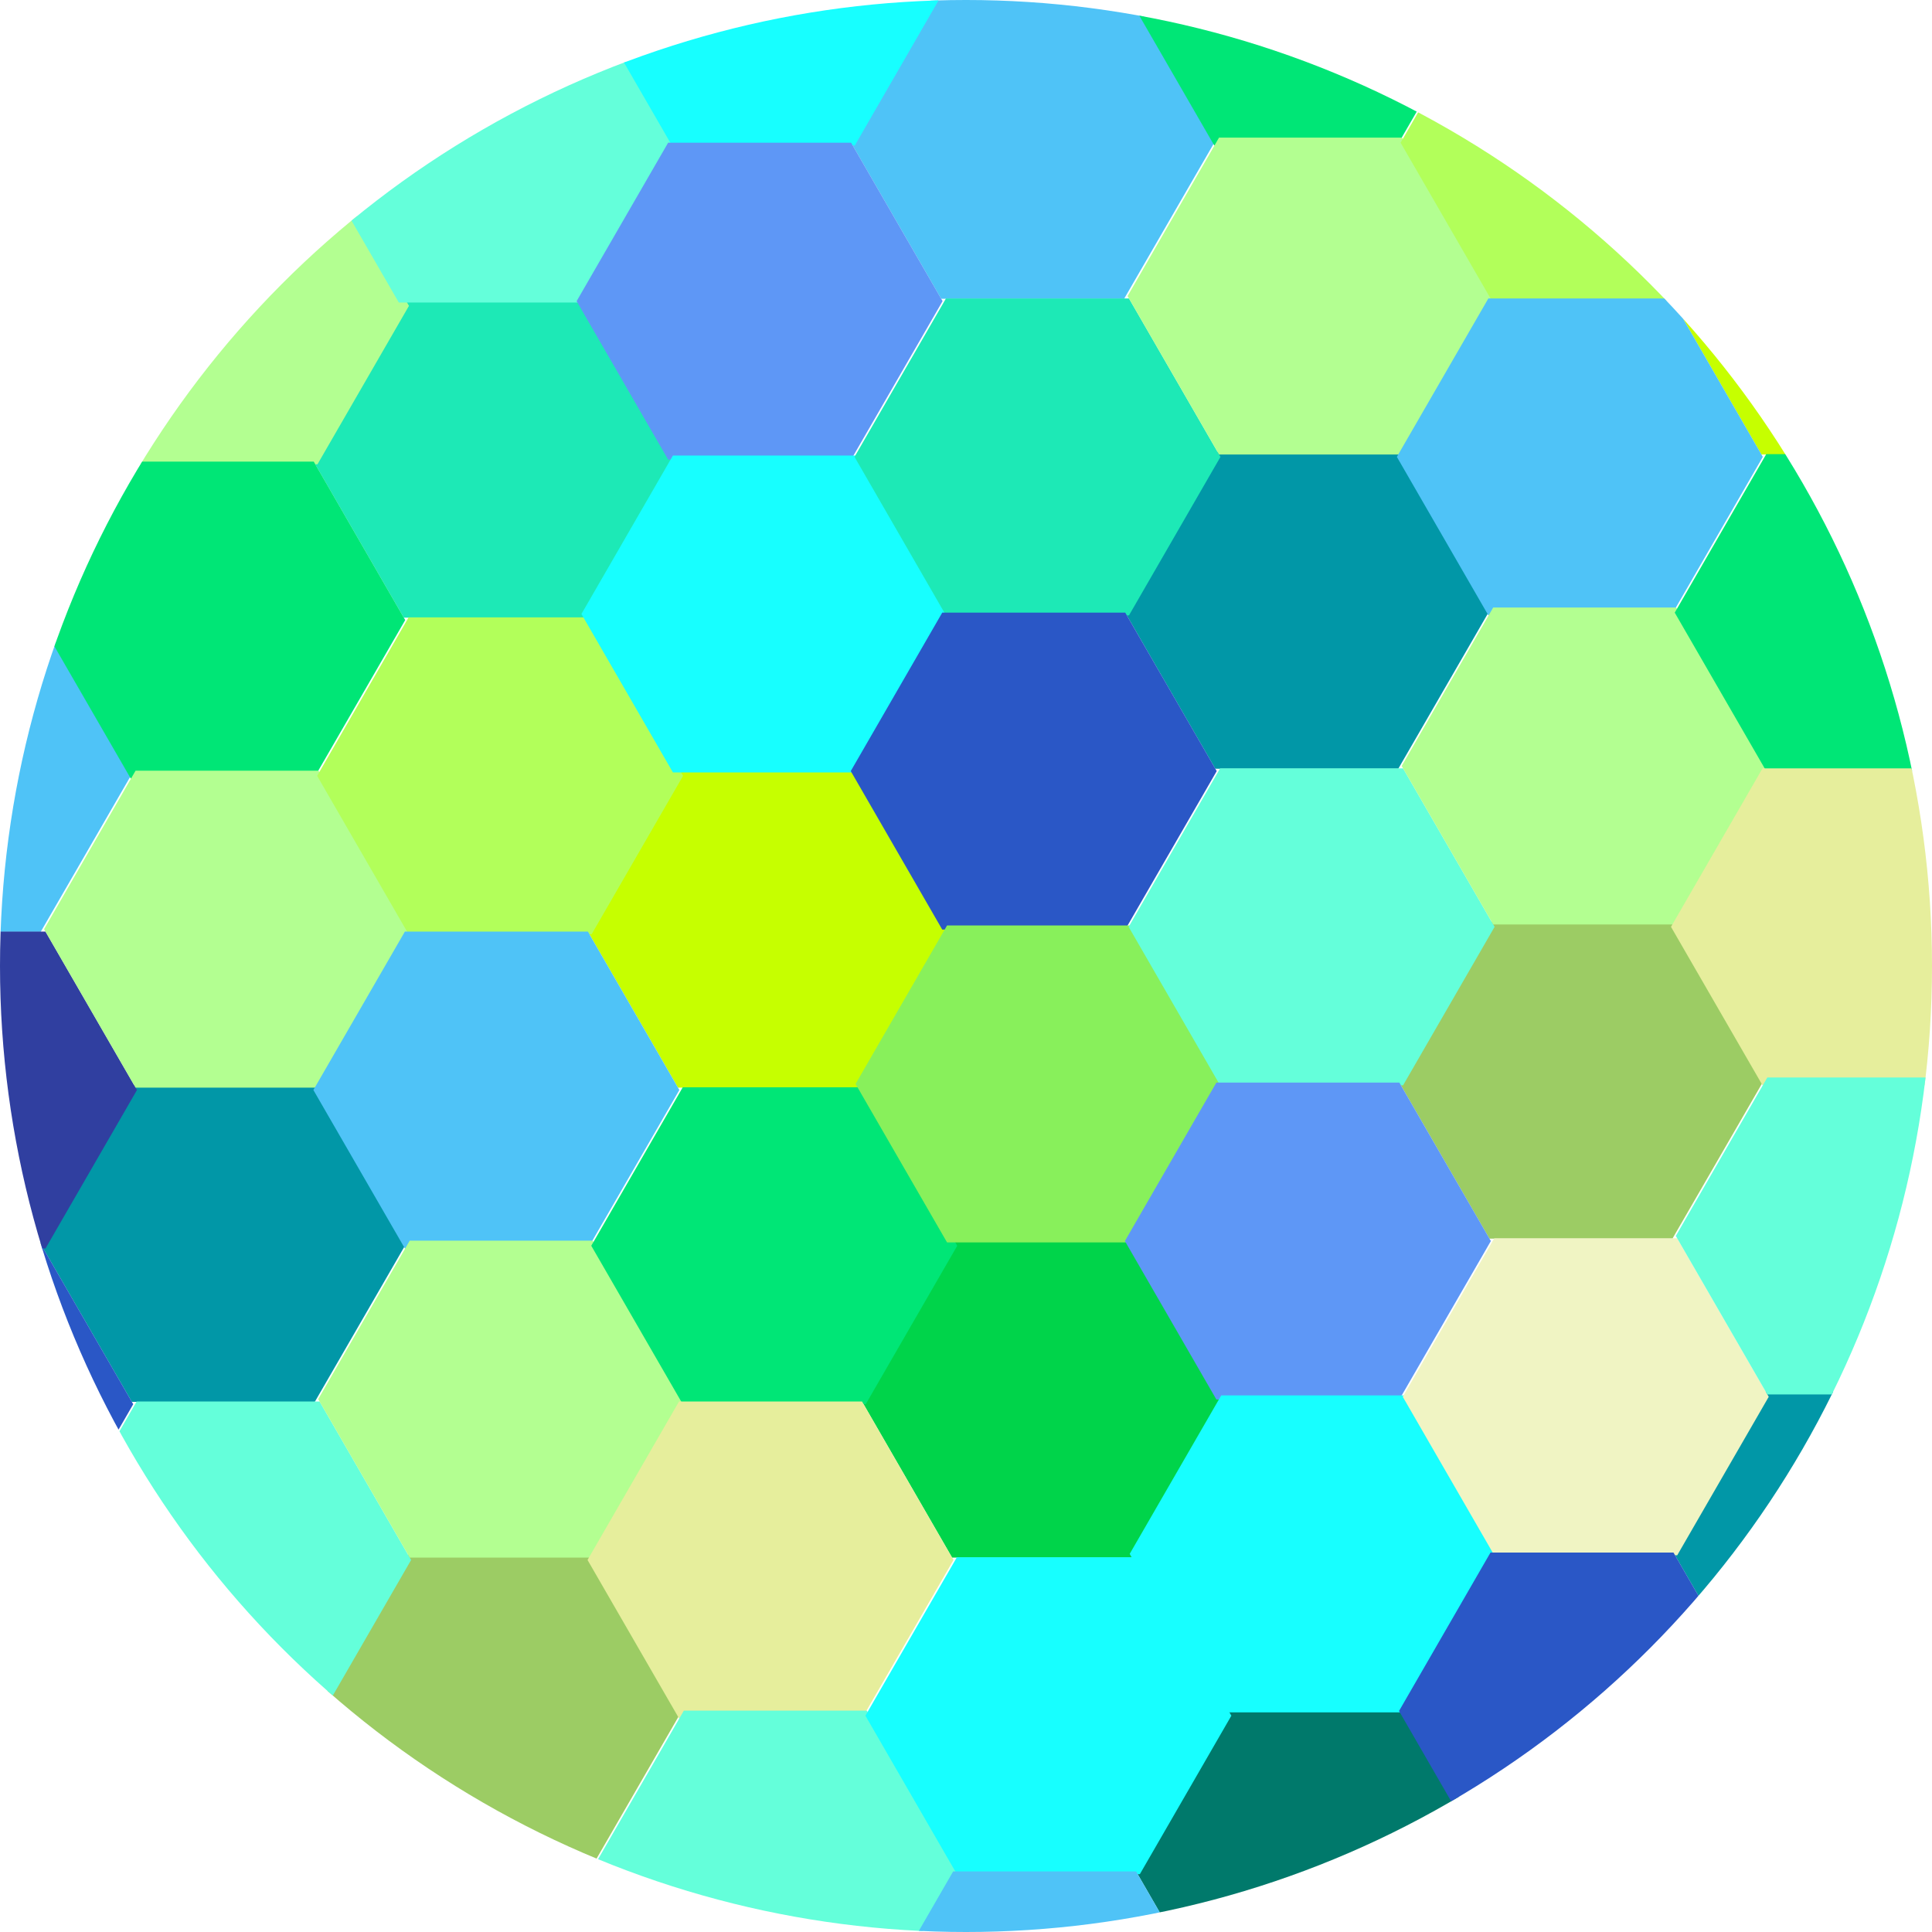 <?xml version="1.0" encoding="utf-8"?>
<!-- Generator: Adobe Illustrator 16.0.4, SVG Export Plug-In . SVG Version: 6.00 Build 0)  -->
<!DOCTYPE svg PUBLIC "-//W3C//DTD SVG 1.1//EN" "http://www.w3.org/Graphics/SVG/1.1/DTD/svg11.dtd">
<svg version="1.1" id="Layer_1" xmlns="http://www.w3.org/2000/svg" xmlns:xlink="http://www.w3.org/1999/xlink" x="0px" y="0px"
	 width="120px" height="120px" viewBox="0 0 120 120" enable-background="new 0 0 120 120" xml:space="preserve">
<g>
	<defs>
		<circle id="SVGID_1_" cx="60" cy="60" r="60"/>
	</defs>
	<clipPath id="SVGID_2_">
		<use xlink:href="#SVGID_1_"  overflow="visible"/>
	</clipPath>
	<g clip-path="url(#SVGID_2_)">
		<polygon fill="#64FFDA" points="-42.527,58.114 -48.21,48.271 -42.527,38.429 -31.162,38.429 -25.48,48.271 -31.162,58.114 		"/>
		<polygon fill="#4FC3F7" points="-8.839,57.882 -14.522,48.039 -8.839,38.197 2.526,38.197 8.208,48.039 2.526,57.882 		"/>
		<polygon fill="#17FFFF" points="-25.567,48.355 -31.25,38.514 -25.567,28.671 -14.202,28.671 -8.519,38.514 -14.202,48.355 		"/>
		<polygon fill="#5E97F6" points="-25.798,67.872 -31.482,58.029 -25.798,48.188 -14.434,48.188 -8.751,58.029 -14.434,67.872 		"/>
		<polygon fill="#0197A7" points="-8.607,38.366 -14.29,28.523 -8.607,18.681 2.758,18.681 8.441,28.523 2.758,38.366 		"/>
		<polygon fill="#1DE9B6" points="25.081,38.366 19.399,28.523 25.081,18.681 36.446,18.681 42.129,28.523 36.446,38.366 		"/>
		<polygon fill="#B3FF91" points="8.353,28.84 2.67,18.997 8.353,9.155 19.719,9.155 25.401,18.997 19.719,28.84 		"/>
		<polygon fill="#00E676" points="8.121,48.355 2.438,38.514 8.121,28.671 19.487,28.671 25.168,38.514 19.487,48.355 		"/>
		<polygon fill="#17FFFF" points="-25.5,87.303 -31.183,77.46 -25.5,67.618 -14.135,67.618 -8.453,77.46 -14.135,87.303 		"/>
		<polygon fill="#0197A7" points="8.188,87.071 2.505,77.229 8.188,67.387 19.553,67.387 25.235,77.229 19.553,87.071 		"/>
		<polygon fill="#303FA0" points="-8.541,77.546 -14.223,67.703 -8.541,57.861 2.825,57.861 8.508,67.703 2.825,77.546 		"/>
		<polygon fill="#2A57C6" points="-8.772,97.062 -14.455,87.218 -8.772,77.376 2.593,77.376 8.275,87.218 2.593,97.062 		"/>
		<polygon fill="#B3FF91" points="8.42,67.556 2.737,57.713 8.42,47.869 19.786,47.869 25.468,57.713 19.786,67.556 		"/>
		<polygon fill="#C6FF00" points="42.11,67.556 36.426,57.713 42.11,47.869 53.473,47.869 59.157,57.713 53.473,67.556 		"/>
		<polygon fill="#B2FF5A" points="25.38,58.029 19.698,48.188 25.38,38.345 36.747,38.345 42.428,48.188 36.747,58.029 		"/>
		<polygon fill="#4FC3F7" points="25.149,77.546 19.465,67.703 25.149,57.861 36.514,57.861 42.196,67.703 36.514,77.546 		"/>
		<polygon fill="#19237E" points="-8.474,116.493 -14.156,106.649 -8.474,96.808 2.892,96.808 8.575,106.649 2.892,116.493 		"/>
		<polygon fill="#9CCC64" points="25.215,116.261 19.532,106.417 25.215,96.575 36.581,96.575 42.262,106.417 36.581,116.261 		"/>
		<polygon fill="#64FFDA" points="8.487,106.733 2.805,96.893 8.487,87.049 19.852,87.049 25.535,96.893 19.852,106.733 		"/>
		<polygon fill="#5E97F6" points="8.254,126.251 2.572,116.407 8.254,106.565 19.62,106.565 25.302,116.407 19.62,126.251 		"/>
		<polygon fill="#B3FF91" points="25.448,96.745 19.764,86.902 25.448,77.059 36.813,77.059 42.495,86.902 36.813,96.745 		"/>
		<polygon fill="#00D44A" points="59.135,96.745 53.454,86.902 59.135,77.059 70.5,77.059 76.182,86.902 70.5,96.745 		"/>
		<polygon fill="#00E676" points="42.407,87.218 36.725,77.376 42.407,67.533 53.772,67.533 59.456,77.376 53.772,87.218 		"/>
		<polygon fill="#E6EE9C" points="42.176,106.733 36.493,96.893 42.176,87.049 53.542,87.049 59.223,96.893 53.542,106.733 		"/>
		<polygon fill="#17FFFF" points="8.553,145.682 2.872,135.838 8.553,125.997 19.918,125.997 25.602,135.838 19.918,145.682 		"/>
		<polygon fill="#0197A7" points="42.243,145.45 36.559,135.606 42.243,125.765 53.608,125.765 59.29,135.606 53.608,145.45 		"/>
		<polygon fill="#F0F4C3" points="25.514,135.924 19.832,126.081 25.514,116.238 36.879,116.238 42.563,126.081 36.879,135.924 		
			"/>
		<polygon fill="#2A57C6" points="25.282,155.439 19.598,145.597 25.282,135.754 36.647,135.754 42.331,145.597 36.647,155.439 		
			"/>
		<polygon fill="#64FFDA" points="42.475,125.934 36.792,116.091 42.475,106.249 53.84,106.249 59.522,116.091 53.84,125.934 		"/>
		<polygon fill="#00796B" points="76.162,125.934 70.479,116.091 76.162,106.249 87.527,106.249 93.209,116.091 87.527,125.934 		
			"/>
		<polygon fill="#17FFFF" points="59.434,116.407 53.752,106.565 59.434,96.723 70.799,96.723 76.482,106.565 70.799,116.407 		"/>
		<polygon fill="#4FC3F7" points="59.202,135.924 53.52,126.081 59.202,116.238 70.566,116.238 76.25,126.081 70.566,135.924 		"/>
	</g>
	<g clip-path="url(#SVGID_2_)">
		<polygon fill="#64FFDA" points="24.77,18.789 19.086,8.948 24.77,-0.896 36.135,-0.896 41.819,8.948 36.135,18.789 		"/>
		<polygon fill="#4FC3F7" points="58.458,18.557 52.776,8.715 58.458,-1.127 69.822,-1.127 75.506,8.715 69.822,18.557 		"/>
		<polygon fill="#17FFFF" points="41.731,9.032 36.047,-0.812 41.731,-10.653 53.096,-10.653 58.778,-0.812 53.096,9.032 		"/>
		<polygon fill="#5E97F6" points="41.499,28.548 35.815,18.705 41.499,8.863 52.864,8.863 58.545,18.705 52.864,28.548 		"/>
		<polygon fill="#0197A7" points="58.69,-0.959 53.008,-10.801 58.69,-20.644 70.055,-20.644 75.738,-10.801 70.055,-0.959 		"/>
		<polygon fill="#1DE9B6" points="92.379,-0.959 86.695,-10.801 92.379,-20.644 103.744,-20.644 109.426,-10.801 103.744,-0.959 		
			"/>
		<polygon fill="#B3FF91" points="75.65,-10.483 69.967,-20.326 75.65,-30.17 87.016,-30.17 92.697,-20.326 87.016,-10.483 		"/>
		<polygon fill="#00E676" points="75.418,9.032 69.734,-0.812 75.418,-10.653 86.783,-10.653 92.465,-0.812 86.783,9.032 		"/>
		<polygon fill="#17FFFF" points="41.797,47.979 36.114,38.137 41.797,28.294 53.163,28.294 58.844,38.137 53.163,47.979 		"/>
		<polygon fill="#0197A7" points="75.484,47.747 69.803,37.904 75.484,28.062 86.85,28.062 92.533,37.904 86.85,47.747 		"/>
		<polygon fill="#1DE9B6" points="58.756,38.222 53.075,28.378 58.756,18.536 70.123,18.536 75.805,28.378 70.123,38.222 		"/>
		<polygon fill="#2A57C6" points="58.524,57.737 52.842,47.894 58.524,38.052 69.891,38.052 75.572,47.894 69.891,57.737 		"/>
		<polygon fill="#B3FF91" points="75.717,28.231 70.035,18.389 75.717,8.546 87.082,8.546 92.766,18.389 87.082,28.231 		"/>
		<polygon fill="#C6FF00" points="109.404,28.231 103.723,18.389 109.404,8.546 120.77,8.546 126.453,18.389 120.77,28.231 		"/>
		<polygon fill="#B2FF5A" points="92.678,18.705 86.994,8.863 92.678,-0.979 104.043,-0.979 109.725,8.863 104.043,18.705 		"/>
		<polygon fill="#4FC3F7" points="92.445,38.222 86.762,28.378 92.445,18.536 103.811,18.536 109.492,28.378 103.811,38.222 		"/>
		<polygon fill="#88F05B" points="58.823,77.168 53.141,67.326 58.823,57.482 70.188,57.482 75.871,67.326 70.188,77.168 		"/>
		<polygon fill="#9CCC64" points="92.512,76.936 86.828,67.093 92.512,57.251 103.877,57.251 109.561,67.093 103.877,76.936 		"/>
		<polygon fill="#64FFDA" points="75.783,67.41 70.102,57.568 75.783,47.725 87.148,47.725 92.832,57.568 87.148,67.41 		"/>
		<polygon fill="#5E97F6" points="75.551,86.926 69.869,77.083 75.551,67.241 86.916,67.241 92.6,77.083 86.916,86.926 		"/>
		<polygon fill="#B3FF91" points="92.744,57.42 87.061,47.577 92.744,37.734 104.109,37.734 109.793,47.577 104.109,57.42 		"/>
		<polygon fill="#00D44A" points="126.432,57.42 120.75,47.577 126.432,37.734 137.797,37.734 143.48,47.577 137.797,57.42 		"/>
		<polygon fill="#00E676" points="109.705,47.894 104.021,38.052 109.705,28.208 121.07,28.208 126.752,38.052 121.07,47.894 		"/>
		<polygon fill="#E6EE9C" points="109.473,67.41 103.789,57.568 109.473,47.725 120.838,47.725 126.52,57.568 120.838,67.41 		"/>
		<polygon fill="#17FFFF" points="75.852,106.357 70.168,96.515 75.852,86.673 87.215,86.673 92.898,96.515 87.215,106.357 		"/>
		<polygon fill="#0197A7" points="109.539,106.126 103.855,96.282 109.539,86.44 120.904,86.44 126.588,96.282 120.904,106.126 		
			"/>
		<polygon fill="#F0F4C3" points="92.811,96.601 87.129,86.758 92.811,76.913 104.176,76.913 109.859,86.758 104.176,96.601 		"/>
		<polygon fill="#2A57C6" points="92.578,116.114 86.896,106.272 92.578,96.431 103.943,96.431 109.627,106.272 103.943,116.114 		
			"/>
		<polygon fill="#64FFDA" points="109.771,86.61 104.088,76.766 109.771,66.924 121.137,66.924 126.818,76.766 121.137,86.61 		"/>
		<polygon fill="#00796B" points="143.459,86.61 137.777,76.766 143.459,66.924 154.824,66.924 160.508,76.766 154.824,86.61 		"/>
		<polygon fill="#17FFFF" points="126.73,77.083 121.049,67.241 126.73,57.397 138.096,57.397 143.779,67.241 138.096,77.083 		"/>
		<polygon fill="#4FC3F7" points="126.5,96.601 120.816,86.758 126.5,76.913 137.865,76.913 143.547,86.758 137.865,96.601 		"/>
	</g>
</g>
</svg>
